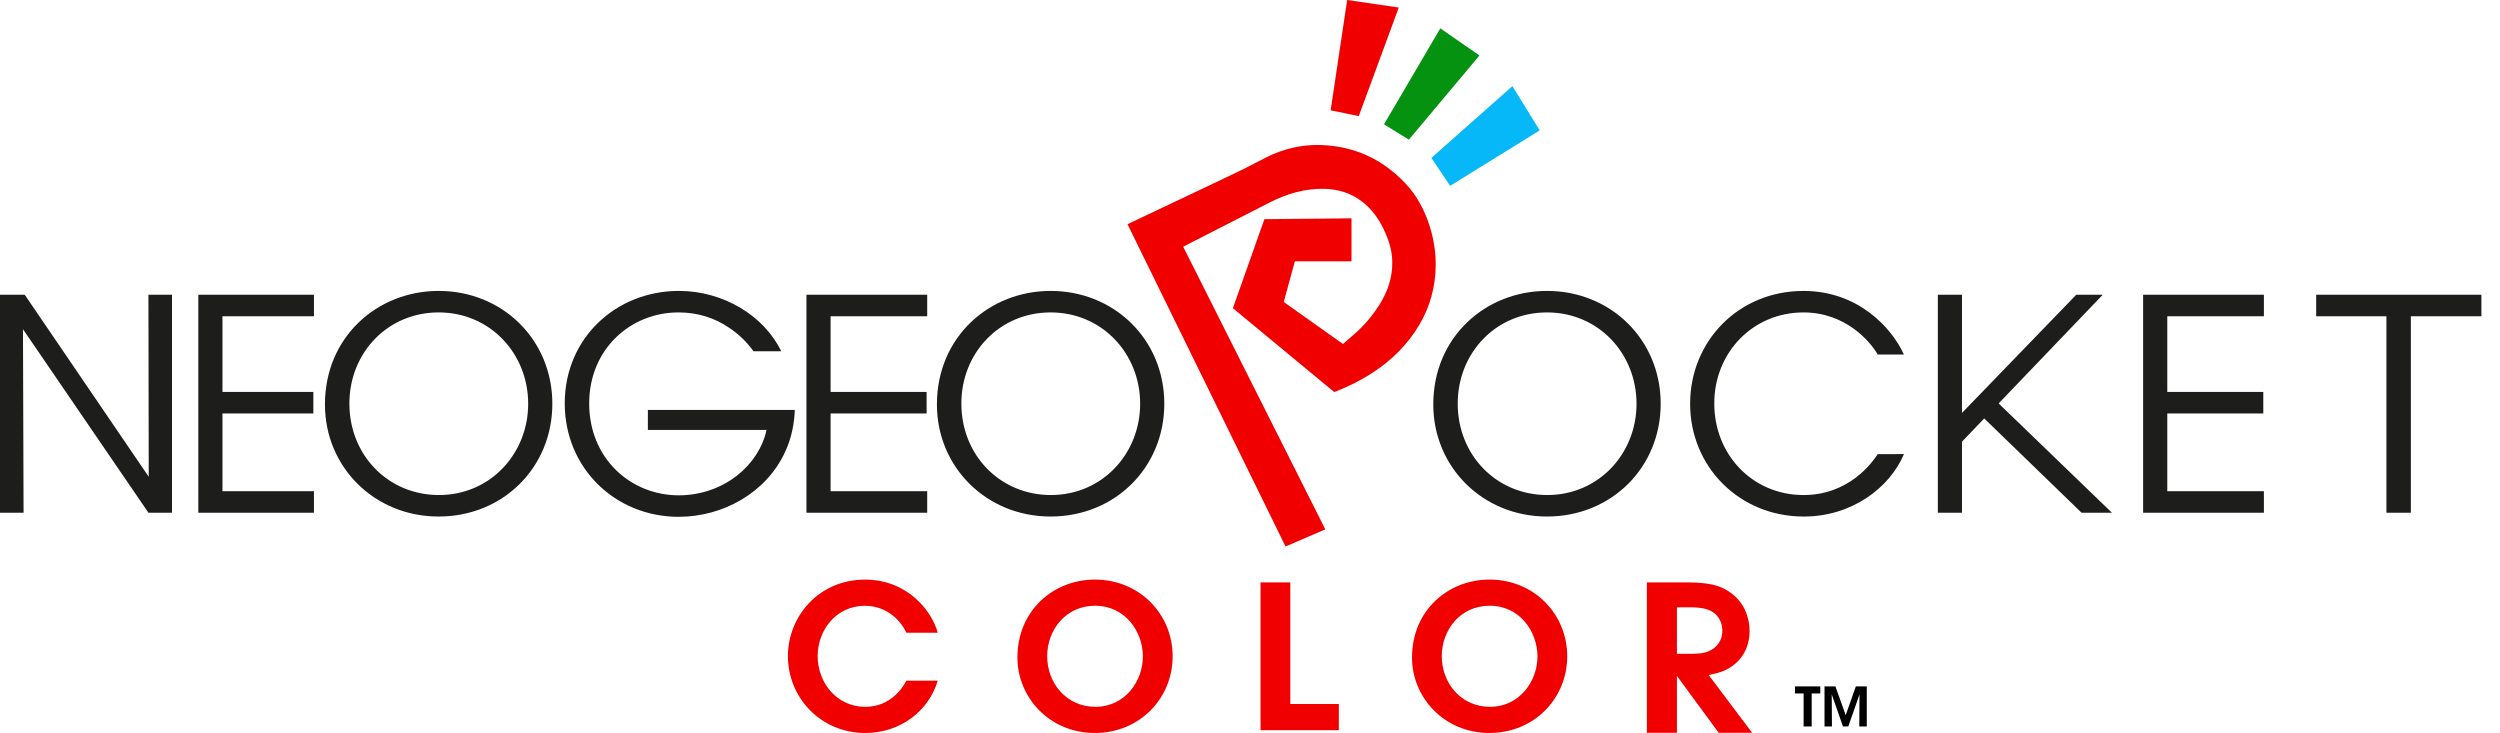 <?xml version="1.0" encoding="UTF-8" standalone="no"?>
<svg
   xmlns:dc="http://purl.org/dc/elements/1.1/"
   xmlns:cc="http://creativecommons.org/ns#"
   xmlns:rdf="http://www.w3.org/1999/02/22-rdf-syntax-ns#"
   xmlns:svg="http://www.w3.org/2000/svg"
   xmlns="http://www.w3.org/2000/svg"
   xmlns:sodipodi="http://sodipodi.sourceforge.net/DTD/sodipodi-0.dtd"
   xmlns:inkscape="http://www.inkscape.org/namespaces/inkscape"
   width="403"
   height="118.158"
   version="1.1"
   id="svg20"
   sodipodi:docname="logo.svg"
   inkscape:version="0.92.4 5da689c313, 2019-01-14">
  <defs
     id="defs24" />
  <sodipodi:namedview
     pagecolor="#ffffff"
     bordercolor="#666666"
     borderopacity="1"
     objecttolerance="10"
     gridtolerance="10"
     guidetolerance="10"
     inkscape:pageopacity="0"
     inkscape:pageshadow="2"
     inkscape:window-width="640"
     inkscape:window-height="480"
     id="namedview22"
     showgrid="false"
     inkscape:zoom="0.6775"
     inkscape:cx="200"
     inkscape:cy="59.079212"
     inkscape:window-x="0"
     inkscape:window-y="0"
     inkscape:window-maximized="0"
     inkscape:current-layer="svg20" />
  <path
     d="M 23.975,76.856 23.927,47.514 h 3.799 V 82.648 H 23.927 l -20.223,-29.58 0.095,29.58 H 0 V 47.514 h 3.988 l 19.987,29.342 z m 7.994,-29.342 h 18.64 v 3.466 H 35.861 v 12.202 h 14.652 v 3.466 H 35.861 v 12.536 h 14.748 v 3.466 H 31.969 Z m 20.413,17.662 c 0,-10.824 8.404,-18.28 18.328,-18.28 10.303,0 18.327,7.882 18.327,18.184 0,10.304 -7.976,18.184 -18.327,18.184 -10.399,0 -18.328,-8.024 -18.328,-18.043 v -0.047 z m 3.941,-0.095 c 0,8.261 6.219,14.719 14.434,14.719 8.309,0 14.386,-6.693 14.386,-14.719 0,-8.024 -6.077,-14.719 -14.434,-14.719 -8.261,0 -14.387,6.552 -14.387,14.67 v 0.049 z m 65.146,-8.451 c -1.092,-1.519 -2.422,-2.801 -3.941,-3.798 -2.279,-1.567 -5.033,-2.469 -8.166,-2.469 -7.692,0 -14.386,5.887 -14.386,14.67 0,8.927 6.742,14.814 14.434,14.814 3.703,0 6.979,-1.281 9.401,-3.181 2.469,-1.947 4.178,-4.605 4.748,-7.36 h -19.123 v -3.229 h 23.681 c -0.047,2.043 -0.522,4.605 -1.567,6.79 -3.039,6.6 -10.066,10.445 -17.14,10.445 -10.255,0 -18.374,-7.881 -18.374,-18.28 0,-10.54 8.261,-18.137 18.421,-18.137 7.122,0 13.722,3.989 16.475,9.733 h -4.463 v 0.001 z m 8.53,-9.116 h 19.466 v 3.466 h -15.572 v 12.202 h 15.478 v 3.466 h -15.478 v 12.536 h 15.572 v 3.466 H 129.999 Z m 21.033,17.662 c 0,-10.824 8.404,-18.28 18.327,-18.28 10.303,0 18.327,7.882 18.327,18.184 0,10.304 -7.976,18.184 -18.327,18.184 -10.398,0 -18.327,-8.024 -18.327,-18.043 v -0.047 z m 3.941,-0.095 c 0,8.261 6.219,14.719 14.434,14.719 8.309,0 14.386,-6.693 14.386,-14.719 0,-8.024 -6.077,-14.719 -14.434,-14.719 -8.261,0 -14.386,6.552 -14.386,14.67 v 0.049 z m 76.073,0.095 c 0,-10.824 8.403,-18.28 18.328,-18.28 10.303,0 18.328,7.882 18.328,18.184 0,10.304 -7.976,18.184 -18.328,18.184 -10.398,0 -18.328,-8.024 -18.328,-18.043 v -0.047 z m 3.94,-0.095 c 0,8.261 6.22,14.719 14.435,14.719 8.309,0 14.387,-6.693 14.387,-14.719 0,-8.024 -6.077,-14.719 -14.434,-14.719 -8.261,0 -14.388,6.552 -14.388,14.67 v 0.049 z m 71.932,8.12 c -2.278,5.413 -8.403,10.067 -16.142,10.067 -10.397,0 -18.328,-8.024 -18.328,-18.184 0,-10.019 7.74,-18.185 18.278,-18.185 8.688,0 14.149,5.793 16.19,10.255 h -4.226 c -1.188,-2.088 -5.175,-6.79 -11.963,-6.79 -8.214,0 -14.386,6.505 -14.386,14.671 0,8.309 6.218,14.767 14.386,14.767 7.361,0 11.109,-5.271 11.963,-6.6 l 4.228,-0.001 z m 38.554,-25.687 h 19.468 v 3.466 h -15.573 v 12.202 h 15.477 v 3.466 h -15.477 v 12.536 h 15.573 v 3.466 h -19.468 z m 39.218,3.466 H 373.368 V 47.514 H 400 v 3.466 h -11.369 v 31.669 h -3.941 z"
     id="path2"
     inkscape:connector-curvature="0"
     style="fill:#1d1d1b" />
  <path
     d="m 151.162,109.722 c -1.449,4.926 -6.085,8.436 -11.657,8.436 -7.277,0 -12.493,-5.764 -12.493,-12.396 0,-6.343 4.926,-12.332 12.462,-12.332 6.859,0.033 10.755,5.088 11.688,8.567 h -5.055 c -0.74,-1.643 -2.865,-4.314 -6.665,-4.348 -4.637,0 -7.631,3.895 -7.631,8.114 0,4.348 3.123,8.18 7.664,8.18 4.25,0 6.183,-3.349 6.633,-4.219 l 5.055,-0.003 z m 12.848,-3.736 c 0,-7.629 5.86,-12.558 12.494,-12.558 7.213,0 12.526,5.602 12.526,12.364 0,6.762 -5.281,12.364 -12.558,12.364 -7.31,0 -12.462,-5.763 -12.462,-12.138 v -0.032 z m 4.798,-0.193 c 0,4.348 3.124,8.147 7.761,8.147 4.83,0 7.664,-4.187 7.664,-8.114 0,-3.992 -2.834,-8.18 -7.696,-8.18 -4.765,0 -7.729,3.928 -7.729,8.115 v 0.032 z m 34.39,-11.913 h 4.797 v 19.61 h 7.825 v 4.219 h -12.622 z m 24.419,12.105 c 0,-7.629 5.86,-12.558 12.493,-12.558 7.214,0 12.526,5.602 12.526,12.364 0,6.762 -5.281,12.364 -12.558,12.364 -7.308,0 -12.462,-5.763 -12.462,-12.138 v -0.032 z m 4.798,-0.193 c 0,4.348 3.124,8.147 7.76,8.147 4.83,0 7.664,-4.187 7.664,-8.114 0,-3.992 -2.834,-8.18 -7.696,-8.18 -4.765,0 -7.728,3.928 -7.728,8.115 v 0.032 z"
     id="path4"
     inkscape:connector-curvature="0"
     style="fill:#f10000" />
  <path
     d="m 335.545,82.648 h 4.891 l -18.253,-17.616 16.78,-17.519 h -4.272 l -18.419,19.049 V 47.514 h -3.893 v 35.135 h 3.893 v -11.45 l 3.584,-3.744 z"
     id="path6"
     inkscape:connector-curvature="0"
     style="fill:#1d1d1b" />
  <path
     d="m 272.21,93.881 c 2.68,0.068 5.049,0.205 7.18,1.99 0.549,0.449 1.065,1.031 1.443,1.615 1.1,1.685 1.202,3.572 1.202,4.226 0,0.582 -0.068,2.197 -0.961,3.675 -0.241,0.375 -0.55,0.892 -1.271,1.544 -0.79,0.689 -1.614,1.065 -1.925,1.202 -0.584,0.241 -1.167,0.413 -2.438,0.687 l 7.008,9.308 h -5.394 l -6.733,-9.171 v 9.171 h -4.843 V 93.879 l 6.732,0.002 z m -1.889,11.508 h 2.405 c 0.276,0 0.514,0 0.791,-0.035 0.514,0 2.232,-0.069 3.366,-1.443 0.274,-0.344 0.756,-1.065 0.756,-2.234 0,-0.377 -0.035,-1.306 -0.653,-2.162 -1.066,-1.444 -2.715,-1.58 -4.365,-1.616 h -2.302 v 7.489 h 0.002 z"
     id="path8"
     inkscape:connector-curvature="0"
     style="fill:#f10000" />
  <path
     d="m 213.639,85.334 c -7.647,-15.208 -15.273,-30.374 -22.903,-45.552 0.042,-0.03 0.076,-0.059 0.115,-0.078 1.903,-0.974 3.806,-1.947 5.709,-2.92 2.69,-1.373 5.38,-2.74 8.067,-4.12 2.824,-1.451 5.793,-2.323 8.997,-2.22 2.181,0.071 4.18,0.705 5.934,2.043 1.548,1.181 2.644,2.715 3.483,4.449 0.797,1.645 1.365,3.358 1.396,5.205 0.044,2.565 -0.731,4.885 -2.106,7.039 -0.921,1.441 -1.973,2.766 -3.206,3.94 -0.849,0.809 -1.758,1.555 -2.638,2.328 -3.224,-2.287 -6.379,-4.523 -9.547,-6.768 0.602,-2.196 1.195,-4.373 1.791,-6.555 h 9.13 v -6.931 c -4.715,0.045 -9.377,0.09 -14.038,0.136 -1.698,4.799 -3.389,9.571 -5.08,14.352 5.457,4.514 10.897,9.013 16.34,13.516 2.163,-0.825 4.216,-1.841 6.148,-3.095 3.078,-2 5.644,-4.513 7.529,-7.677 1.75,-2.941 2.63,-6.145 2.678,-9.567 0.03,-2.12 -0.292,-4.193 -0.916,-6.225 -0.828,-2.692 -2.107,-5.129 -4.06,-7.172 -3.661,-3.833 -8.151,-5.894 -13.463,-6.083 -3.14,-0.111 -6.11,0.598 -8.913,2.005 -1.262,0.635 -2.498,1.321 -3.768,1.936 -2.829,1.368 -5.673,2.707 -8.51,4.056 -2.503,1.19 -5.006,2.375 -7.509,3.561 -0.846,0.401 -1.693,0.804 -2.54,1.207 8.499,17.329 16.988,34.638 25.473,51.947 2.151,-0.926 4.258,-1.833 6.407,-2.757 z"
     id="path10"
     inkscape:connector-curvature="0"
     style="fill:none" />
  <path
     d="m 213.639,85.334 c -2.15,0.925 -4.256,1.832 -6.411,2.757 -8.484,-17.307 -16.975,-34.617 -25.473,-51.946 0.847,-0.402 1.693,-0.805 2.54,-1.207 2.503,-1.187 5.006,-2.372 7.509,-3.561 2.838,-1.348 5.681,-2.687 8.51,-4.056 1.27,-0.615 2.506,-1.301 3.768,-1.936 2.802,-1.408 5.773,-2.117 8.912,-2.005 5.312,0.189 9.802,2.249 13.463,6.083 1.953,2.043 3.233,4.479 4.06,7.172 0.624,2.031 0.946,4.105 0.917,6.225 -0.048,3.421 -0.926,6.625 -2.678,9.567 -1.886,3.164 -4.451,5.676 -7.53,7.677 -1.93,1.253 -3.983,2.27 -6.146,3.095 -5.443,-4.503 -10.883,-9.002 -16.34,-13.516 1.691,-4.782 3.382,-9.554 5.08,-14.352 4.662,-0.046 9.326,-0.091 14.039,-0.136 v 6.931 h -9.13 c -0.597,2.182 -1.191,4.359 -1.791,6.555 3.168,2.246 6.323,4.482 9.547,6.768 0.881,-0.773 1.789,-1.519 2.638,-2.328 1.233,-1.173 2.285,-2.499 3.205,-3.94 1.376,-2.154 2.152,-4.474 2.107,-7.039 -0.034,-1.847 -0.6,-3.56 -1.396,-5.205 -0.838,-1.734 -1.935,-3.268 -3.483,-4.449 -1.754,-1.338 -3.754,-1.971 -5.934,-2.043 -3.204,-0.104 -6.172,0.768 -8.997,2.22 -2.685,1.38 -5.377,2.747 -8.067,4.12 -1.903,0.972 -3.806,1.946 -5.709,2.92 -0.039,0.02 -0.073,0.049 -0.115,0.078 7.635,15.177 15.261,30.344 22.907,45.552 z m 5.394,-66.618 c -1.525,-0.314 -3.009,-0.62 -4.532,-0.934 C 215.388,11.858 216.275,5.937 217.164,0 c 2.776,0.405 5.526,0.808 8.319,1.216 -2.155,5.848 -4.299,11.662 -6.45,17.499 z"
     id="path12"
     inkscape:connector-curvature="0"
     style="fill:#f10000" />
  <path
     d="m 243.798,13.885 c 1.473,2.385 2.926,4.741 4.403,7.135 -4.811,2.979 -9.62,5.955 -14.444,8.94 -1.012,-1.51 -2.004,-2.992 -3.018,-4.509 4.35,-3.852 8.69,-7.696 13.059,-11.566 z"
     id="path14"
     inkscape:connector-curvature="0"
     style="fill:#07b8f9" />
  <path
     d="m 232.177,4.573 c 2.129,1.471 4.219,2.917 6.318,4.367 -3.794,4.524 -7.576,9.035 -11.385,13.574 -1.332,-0.822 -2.652,-1.636 -4.01,-2.474 3.013,-5.133 6.032,-10.278 9.077,-15.467 z"
     id="path16"
     inkscape:connector-curvature="0"
     style="fill:#069211" />
  <path
     d="m 290.742,111.791 h -1.397 v -1.144 h 4.086 v 1.144 h -1.388 v 5.316 h -1.301 z m 3.37,5.317 v -6.46 h 1.754 l 1.661,4.636 1.632,-4.636 h 1.764 v 6.46 h -1.206 l 0.036,-5.177 -1.808,5.177 h -0.856 l -1.816,-5.177 0.036,5.177 h -1.197 z"
     id="path18"
     inkscape:connector-curvature="0" />
</svg>
